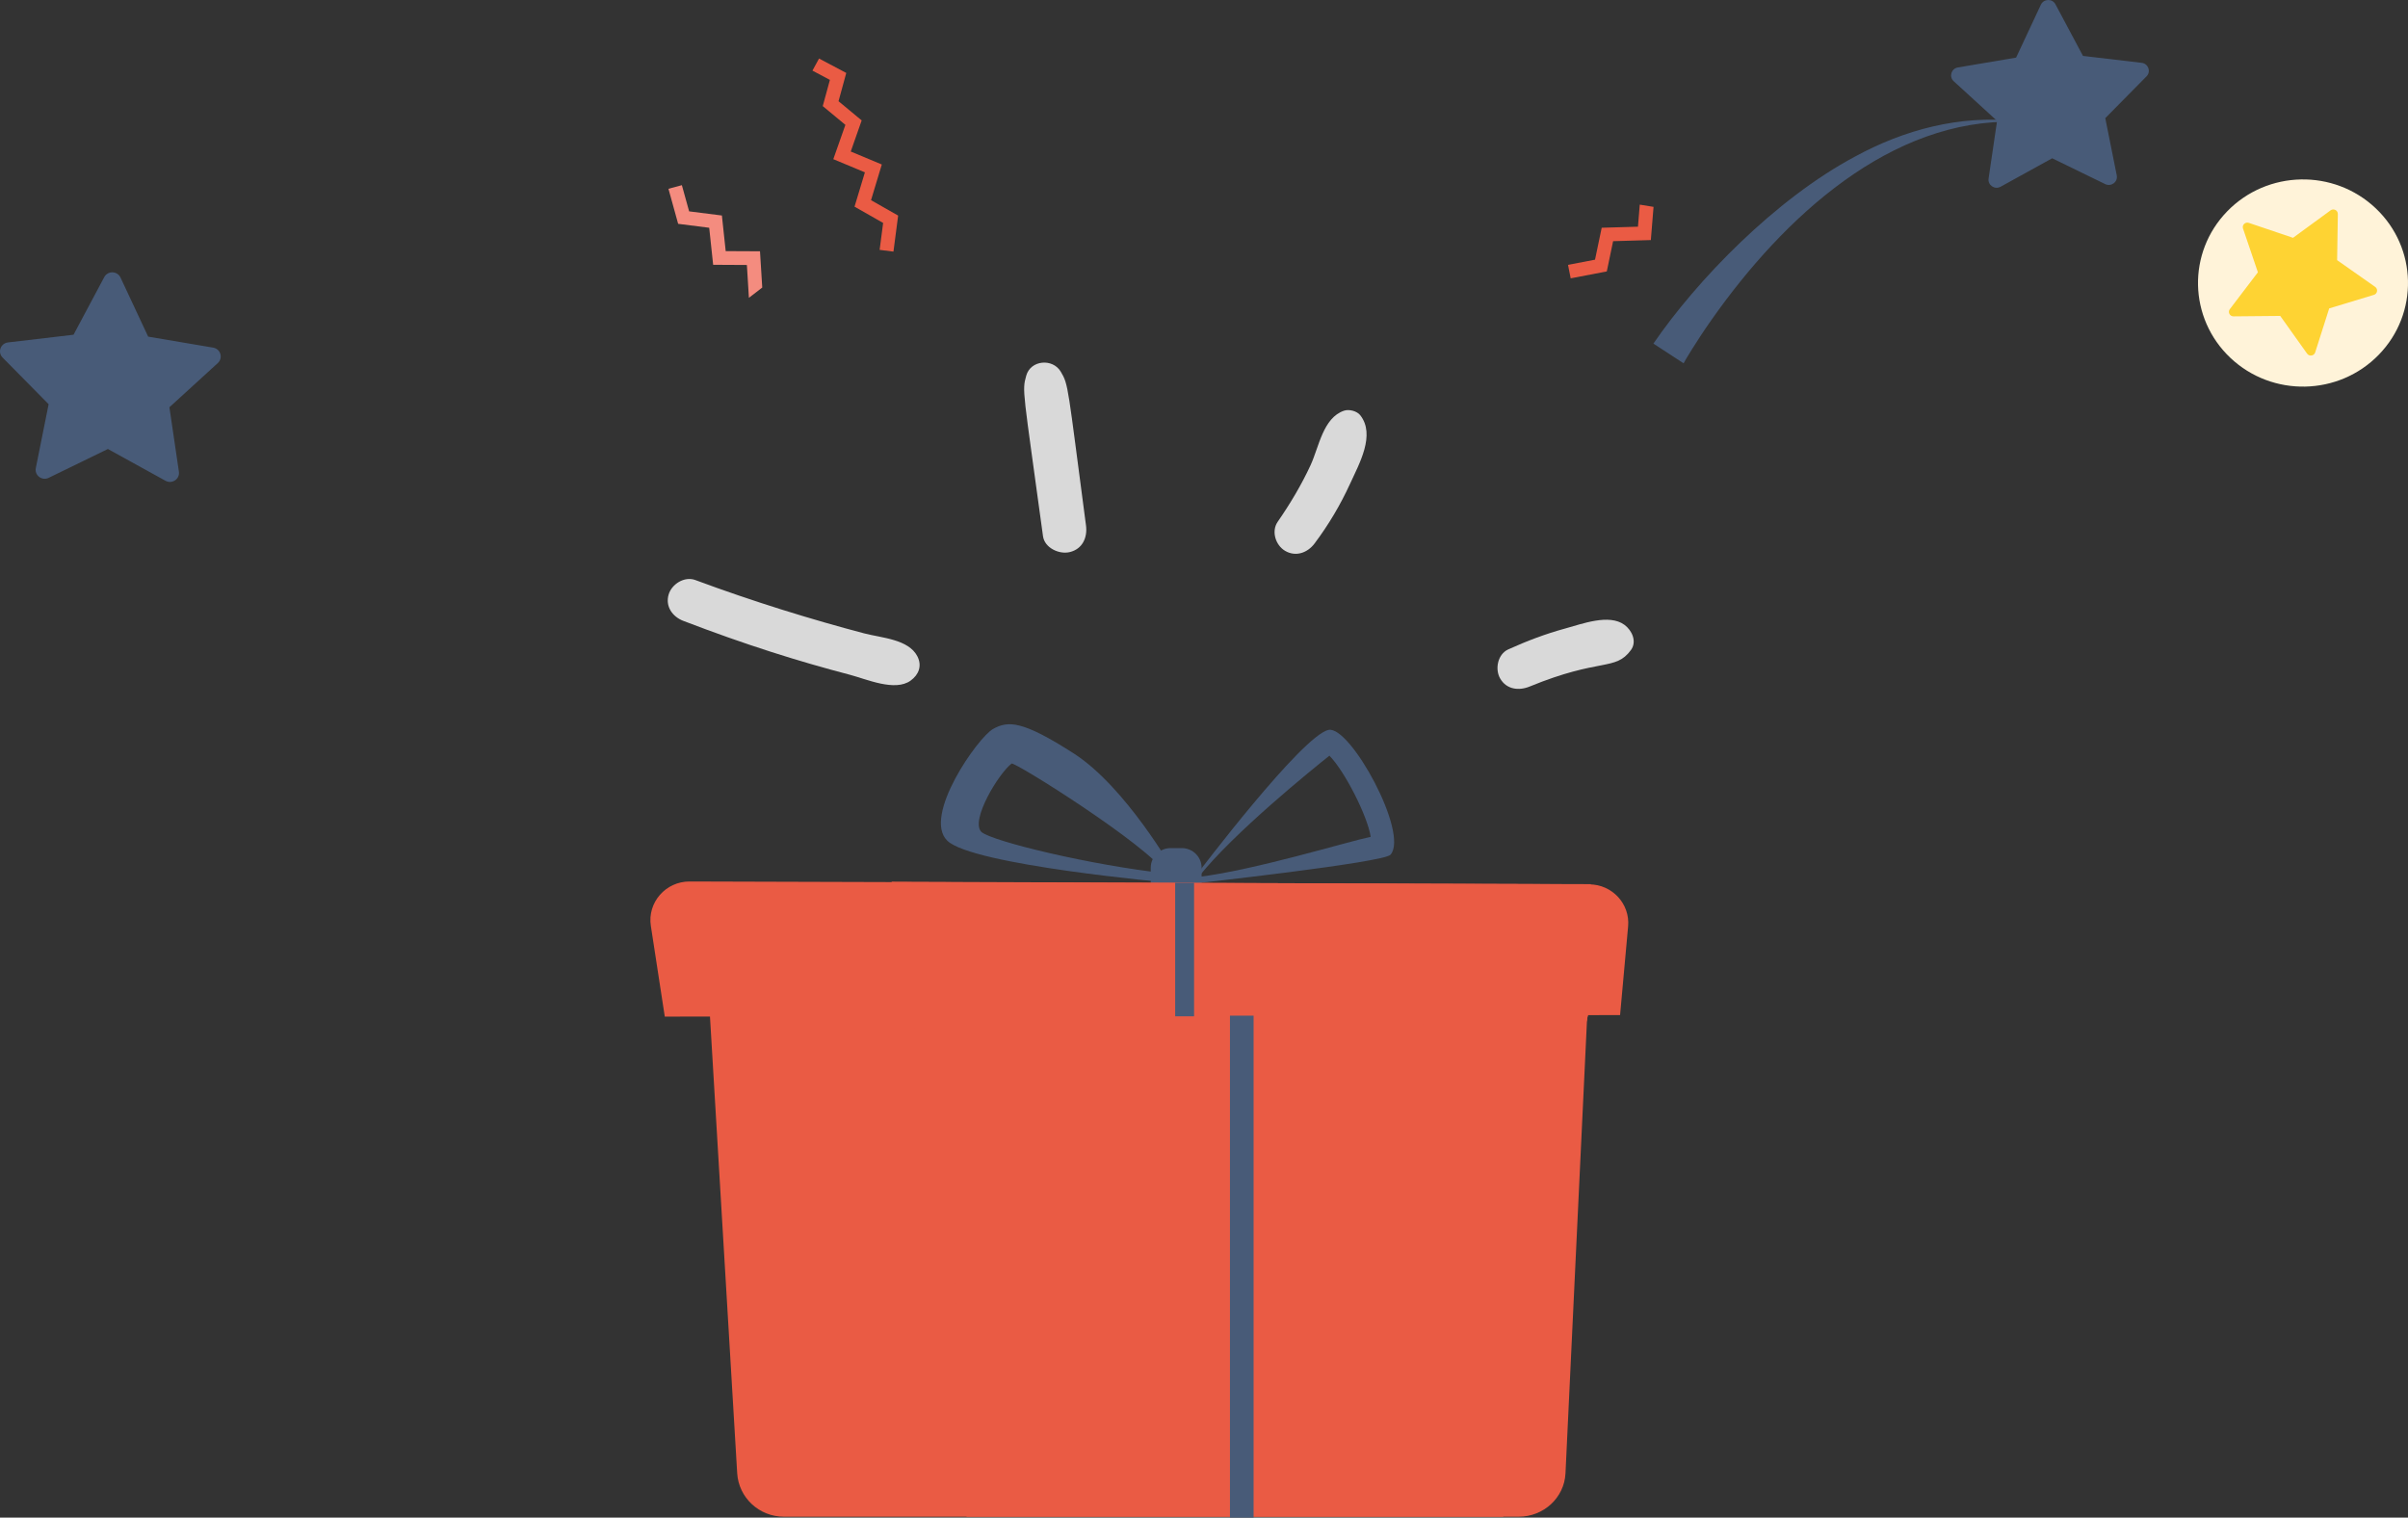 <svg width="119" height="75" viewBox="0 0 119 75" fill="none" xmlns="http://www.w3.org/2000/svg">
    <rect x="0" y="0" width="119" height="75" fill="#333333" stroke="none"/>
    <g clip-path="url(#clip0_490_18233)">
        <path d="M83.202 17.955C83.227 17.886 83.821 16.884 84.588 15.795C88.155 10.723 93.446 5.835 99.65 6.019L99.654 5.981C96.849 5.678 94.101 6.415 91.689 7.729C87.708 9.846 83.831 13.88 81.709 16.981L83.202 17.955Z" fill="#485B78"/>
        <path d="M98.273 8.825L98.693 5.973L96.55 4.015C96.305 3.793 96.427 3.39 96.754 3.334L99.633 2.847L100.858 0.231C100.998 -0.067 101.424 -0.078 101.578 0.212L102.938 2.763L105.838 3.105C106.168 3.144 106.311 3.539 106.078 3.774L104.04 5.839L104.607 8.666C104.672 8.988 104.334 9.243 104.036 9.098L101.416 7.822L98.867 9.228C98.576 9.388 98.225 9.15 98.273 8.825Z" fill="#485B78"/>
        <path d="M41.821 3.605L41.439 5.002L42.583 5.951L42.043 7.488L43.578 8.129L43.045 9.892L44.385 10.654L44.153 12.434L43.47 12.348L43.643 11.017L42.23 10.213L42.742 8.517L41.181 7.866L41.778 6.171L40.659 5.243L41.013 3.948L40.15 3.49L40.476 2.892L41.821 3.605Z" fill="#EA5B44"/>
        <path d="M8.841 23.31L8.372 20.126L10.765 17.941C11.037 17.692 10.902 17.243 10.536 17.18L7.322 16.636L5.955 13.715C5.799 13.383 5.324 13.37 5.152 13.695L3.634 16.542L0.396 16.923C0.027 16.966 -0.131 17.408 0.128 17.67L2.403 19.975L1.77 23.131C1.698 23.491 2.075 23.776 2.407 23.613L5.332 22.189L8.178 23.759C8.503 23.939 8.895 23.673 8.841 23.31Z" fill="#485B78"/>
        <path d="M37.669 14.21L37.558 12.418L35.863 12.41L35.675 10.65L34.056 10.445L33.697 9.151L33.034 9.33L33.513 11.061L35.048 11.256L35.243 13.086L36.91 13.095L37.01 14.718L37.669 14.21Z" fill="#F48C7F"/>
        <path d="M81.035 10.113L80.946 11.203L79.154 11.255L78.824 12.833L77.489 13.089L77.621 13.755L79.406 13.413L79.718 11.918L81.582 11.864L81.716 10.223L81.035 10.113Z" fill="#EA5B44"/>
        <path d="M117.403 10.292C119.471 12.249 119.54 15.49 117.556 17.531C115.572 19.571 112.288 19.639 110.22 17.682C108.152 15.724 108.083 12.484 110.066 10.443C112.05 8.402 115.334 8.334 117.403 10.292Z" fill="#FFF3D9"/>
        <path d="M117.314 14.572L115.106 15.241L114.413 17.416C114.357 17.592 114.121 17.627 114.014 17.477L112.686 15.612L110.377 15.634C110.191 15.636 110.083 15.425 110.195 15.278L111.582 13.456L110.847 11.295C110.787 11.12 110.957 10.954 111.133 11.014L113.318 11.752L115.174 10.395C115.324 10.285 115.536 10.393 115.533 10.578L115.497 12.856L117.378 14.178C117.53 14.285 117.492 14.518 117.314 14.572Z" fill="#FED333"/>
        <path d="M36.646 49.854C36.598 49.884 36.414 49.937 36.371 49.976L36.036 50.081C36.036 50.081 36.898 50.059 37.407 50.598C37.407 50.598 37.165 50.169 36.646 49.854Z" fill="#485B78"/>
        <path d="M77.876 51.517C78.214 51.263 78.386 50.625 78.459 50.213L78.63 49.671C78.5 49.611 75.936 49.132 75.158 49.076C75.071 49.316 75.023 49.52 75.041 49.651C75.128 50.284 75.75 54.398 75.75 54.398L77.971 54.543C77.972 54.543 77.601 52.103 77.876 51.517Z" fill="#EA5B44"/>
        <path d="M77.93 49.79C77.93 49.79 77.472 49.995 76.962 50.601C76.962 50.601 75.742 49.749 75.798 49.498C75.872 49.167 77.128 49.845 77.128 49.845L77.93 49.79Z" fill="#F47458"/>
        <path d="M78.387 48.963C78.12 48.501 77.72 48.975 77.979 49.576C77.992 49.606 77.98 49.651 77.98 49.647C77.913 49.805 77.293 50.294 77.293 50.294C77.293 50.294 77.79 51.666 78.07 51.305C78.349 50.944 78.561 49.775 78.561 49.775L78.387 48.963Z" fill="#EA5B44"/>
        <path d="M65.661 36.07C64.361 36.323 59.169 43.188 59.169 43.188L58.985 43.664C58.985 43.664 68.38 42.633 68.72 42.236C69.639 41.167 66.729 35.863 65.661 36.07ZM59.234 43.335C60.948 41.172 64.854 38.015 65.698 37.345C66.452 38.104 67.588 40.343 67.738 41.355C66.658 41.574 61.976 43.008 59.234 43.335Z" fill="#485B78"/>
        <path d="M53.075 37.242C50.519 35.597 49.818 35.61 49.073 36.026C48.328 36.442 45.582 40.33 46.809 41.542C48.037 42.755 57.773 43.62 57.773 43.62L57.992 43.032C57.993 43.032 55.631 38.887 53.075 37.242ZM48.501 41.115C47.934 40.557 49.347 38.23 49.991 37.734C50.155 37.643 56.706 41.755 57.619 43.16C53.964 42.769 49.03 41.579 48.501 41.115Z" fill="#485B78"/>
        <path d="M57.851 45.442H58.399C58.942 45.442 59.382 45.008 59.382 44.472V42.882C59.382 42.346 58.942 41.912 58.399 41.912H57.851C57.308 41.912 56.868 42.346 56.868 42.882V44.472C56.868 45.008 57.308 45.442 57.851 45.442Z" fill="#485B78"/>
        <path d="M78.62 43.693L34.081 43.562C32.896 43.558 31.986 44.599 32.164 45.756L32.853 50.24L35.086 50.236L36.431 72.803C36.503 74.011 37.516 74.954 38.741 74.954H74.291L75.77 50.153L77.873 50.149L78.62 43.693Z" fill="#EA5B44"/>
        <path d="M75.052 74.954H47.765L46.304 44.16H78.724L77.364 72.813C77.307 74.01 76.289 74.954 75.052 74.954Z" fill="#EA5B44"/>
        <path d="M80.062 50.163L44.868 50.255L44.065 43.574L78.541 43.704C79.674 43.709 80.559 44.668 80.459 45.781L80.062 50.163Z" fill="#EA5B44"/>
        <path d="M44.868 50.255L78.436 50.163L45.932 51.914L44.868 50.255Z" fill="#EA5B44"/>
        <path d="M59.009 43.626H58.075V50.225H59.009V43.626Z" fill="#485B78"/>
        <path d="M61.951 50.193H60.783V75H61.951V50.193Z" fill="#485B78"/>
        <path d="M33.769 30.683C36.877 31.874 39.438 32.675 41.992 33.344C42.833 33.565 44.228 34.194 45.003 33.634C45.405 33.343 45.574 32.905 45.338 32.439C44.903 31.586 43.562 31.525 42.713 31.302C40.127 30.622 37.234 29.732 34.362 28.665C33.824 28.465 33.194 28.866 33.043 29.381C32.87 29.967 33.231 30.477 33.769 30.683Z" fill="#D9D9D9"/>
        <path d="M53.669 25.97C52.752 19.04 52.812 19.022 52.422 18.368C52.023 17.697 50.931 17.789 50.715 18.565C50.502 19.332 50.551 19.209 51.544 26.498C51.623 27.077 52.346 27.414 52.874 27.282C53.504 27.126 53.746 26.552 53.669 25.97Z" fill="#D9D9D9"/>
        <path d="M64.962 26.86C65.657 25.935 66.243 24.947 66.723 23.897C67.169 22.922 67.986 21.485 67.22 20.518C67.055 20.311 66.668 20.212 66.42 20.296C65.381 20.649 65.183 22.087 64.768 22.985C64.315 23.965 63.756 24.898 63.141 25.787C62.818 26.254 63.036 26.944 63.507 27.222C64.04 27.535 64.62 27.316 64.962 26.86Z" fill="#D9D9D9"/>
        <path d="M80.596 32.128C80.91 31.702 80.647 31.15 80.278 30.878C79.517 30.319 78.176 30.835 77.346 31.061C76.38 31.324 75.448 31.679 74.538 32.091C74.013 32.328 73.868 33.063 74.135 33.529C74.448 34.075 75.057 34.147 75.592 33.928C79.087 32.491 79.82 33.178 80.596 32.128Z" fill="#D9D9D9"/>
    </g>
    <defs>
        <clipPath id="clip0_490_18233">
            <rect width="119" height="75" fill="white"/>
        </clipPath>
    </defs>
</svg>
